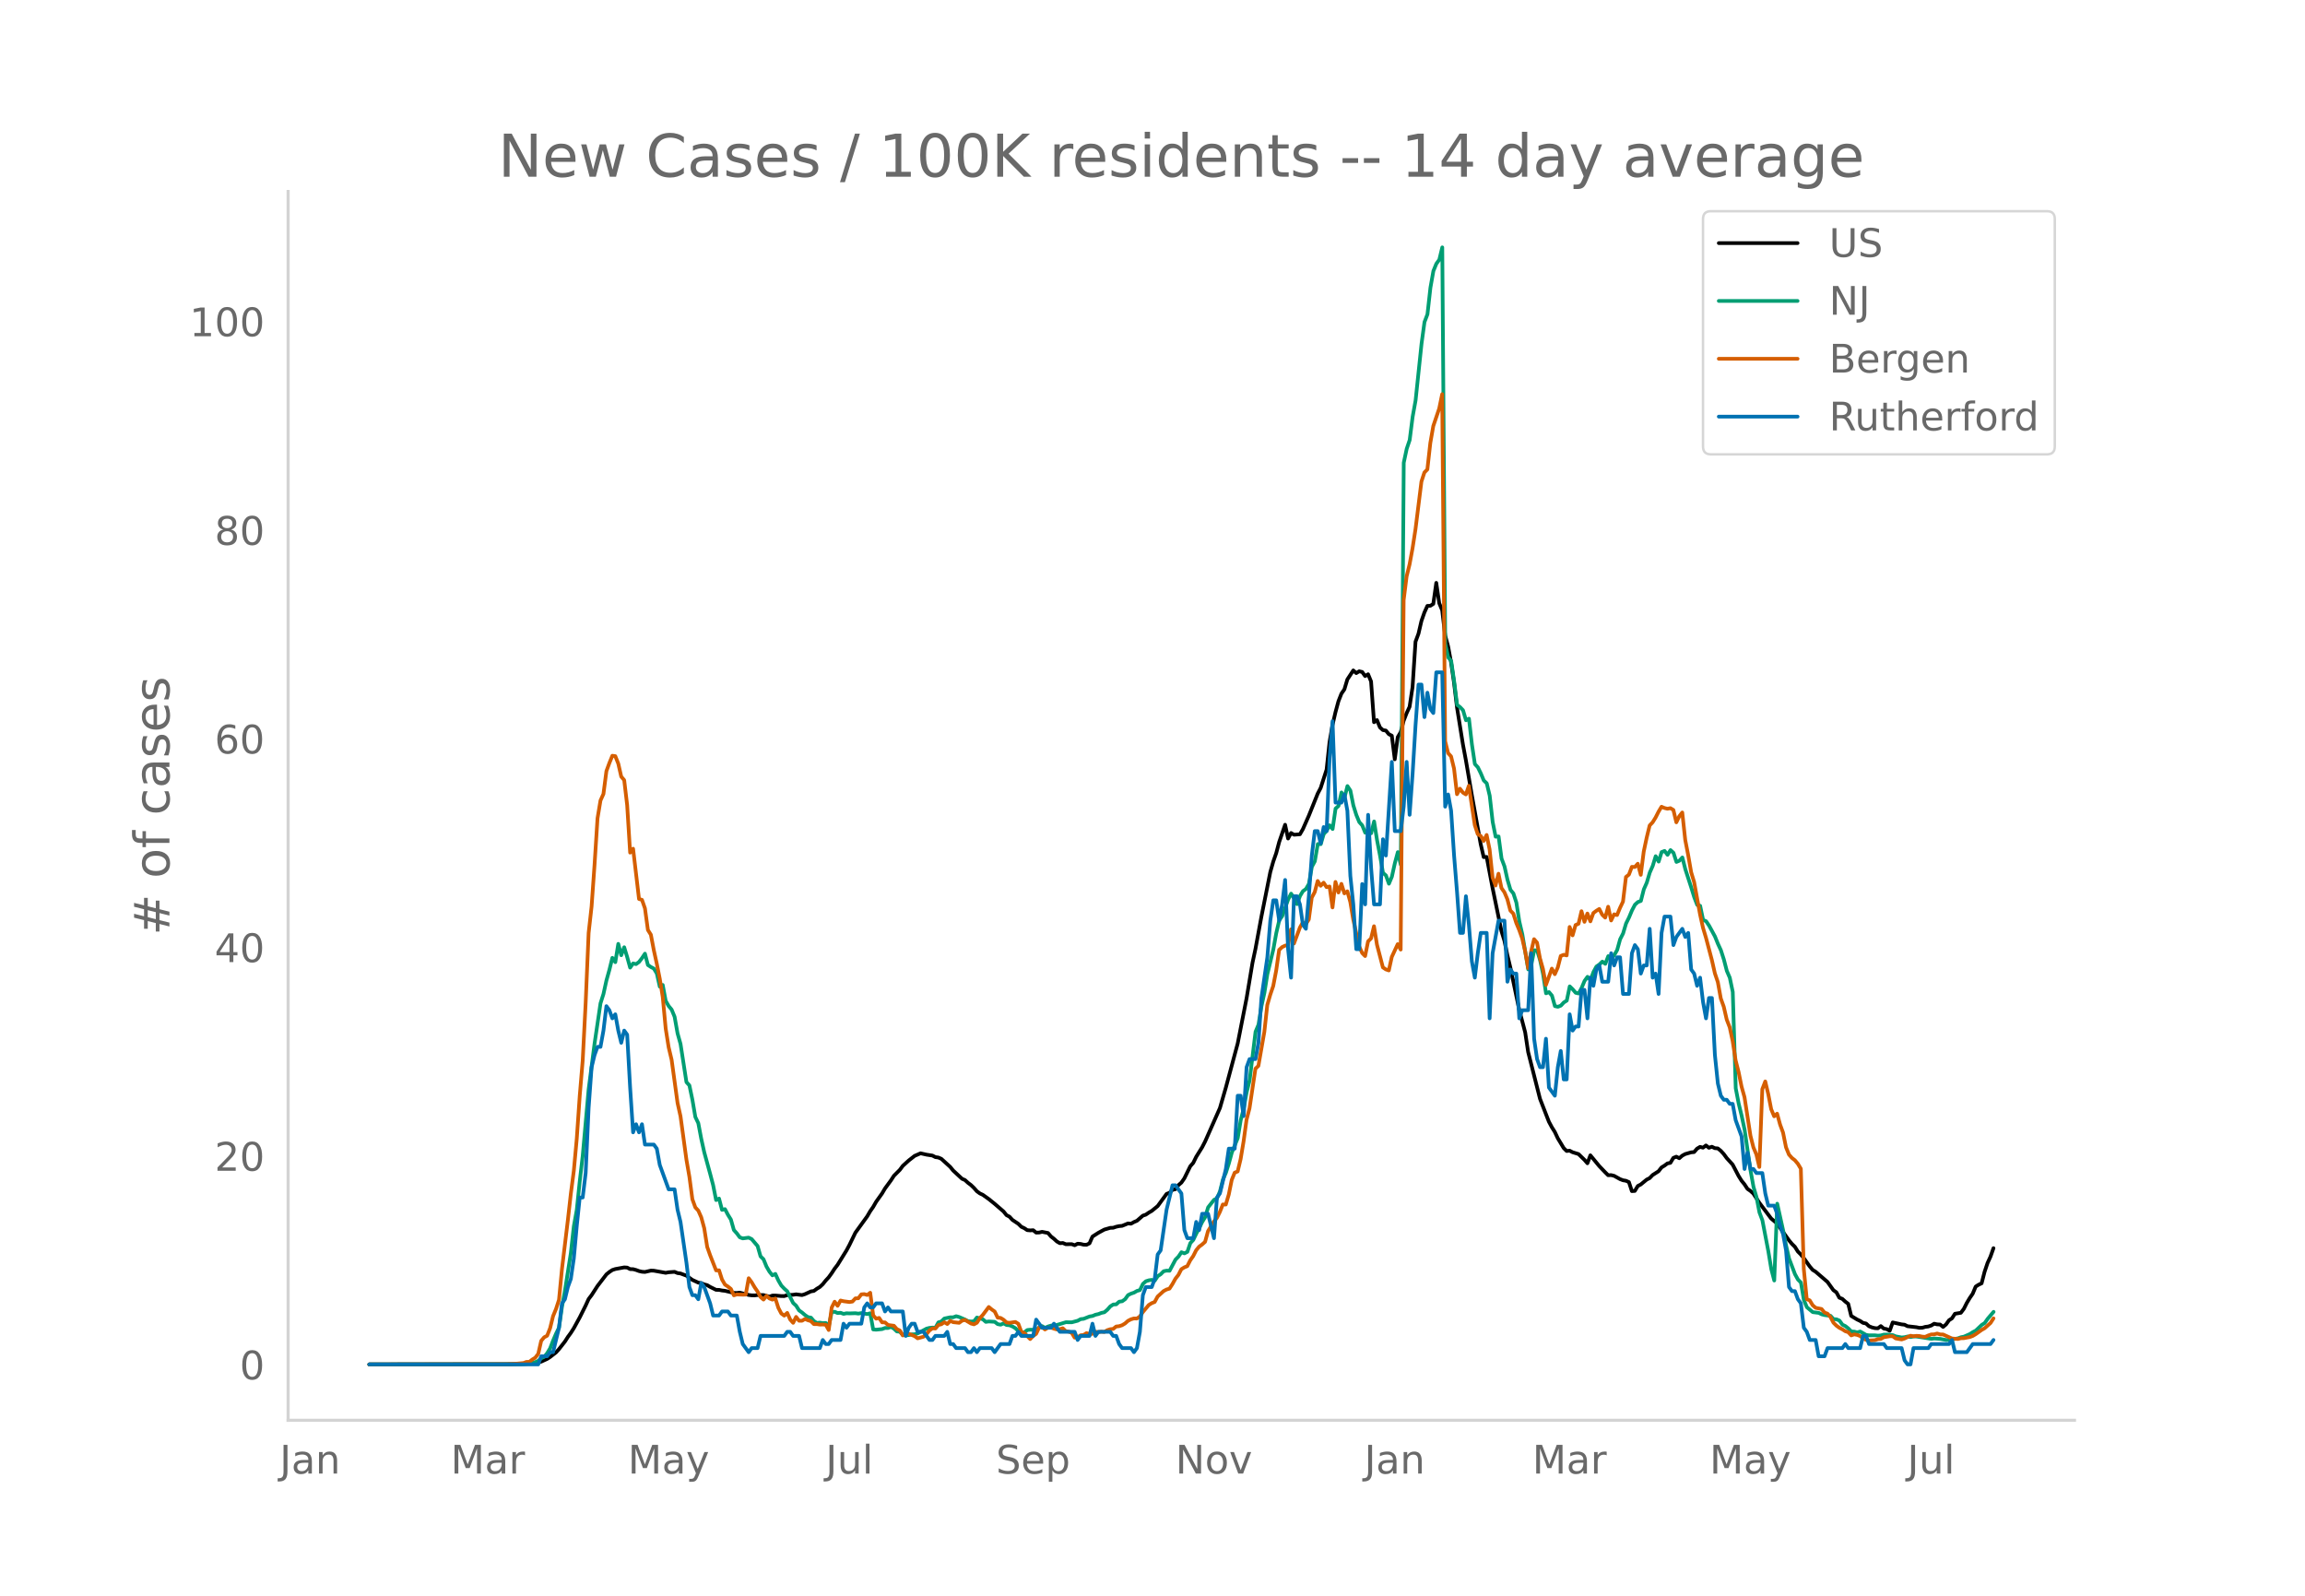 <svg height="864" viewBox="0 0 936 648" width="1248" xmlns="http://www.w3.org/2000/svg" xmlns:xlink="http://www.w3.org/1999/xlink"><defs><style>*{stroke-linecap:butt;stroke-linejoin:round}</style></defs><g id="figure_1"><path d="M0 648h936V0H0z" style="fill:#fff" id="patch_1"/><g id="axes_1"><path d="M117 576.72h725.4V77.76H117z" style="fill:none" id="patch_2"/><path clip-path="url(#pae91787b53)" d="m149.973 554.039 57.762-.064 7.22-.259 2.407-.209 1.204-.222 1.203-.366 2.407-1.1 1.203-.778 2.407-1.88 1.203-1.326 2.407-3.076 1.203-1.88 1.204-1.643 1.203-1.895 2.407-4.388 2.407-4.828 1.203-2.635 1.204-1.574 2.406-3.723 3.61-4.705 1.204-.982 1.203-.795 1.204-.396 3.61-.662 1.203.074 1.204.618 1.203.026 1.203.325 1.204.444 1.203.276 1.203.085 2.407-.55 1.204.038 4.813.862 1.204-.227 2.406-.173 1.204.5 1.203.167 2.407.887 2.407 1.718 2.406 1.105 1.204.217 1.203.499 1.204.313 1.203.713 2.407 1.193 1.203.012 1.203.252 1.204.133 3.61.847 1.203.026 1.204-.136 3.61.945 1.203.156 1.204.024 1.203-.149 2.407.01 2.407.664 1.203-.452 1.203-.023 2.407.213 1.204.008 1.203-.379 2.407-.15 1.203-.179 2.407.303 1.203-.378 2.407-1.116 1.203-.196 1.204-.877 1.203-.715 1.204-1.13 1.203-1.5 1.203-1.302 1.204-1.657 1.203-1.847 1.203-1.564 3.61-5.832 1.204-2.242 2.407-4.961 4.813-6.66 1.204-2.072 1.203-1.725 1.203-2.093 2.407-3.385 1.204-2.034 2.406-3.28 1.204-1.856 2.406-2.417 1.204-1.614 2.407-2.19 2.406-1.881 2.407-1.047 2.407.55 2.407.374 1.203.621 1.203.17 1.204.518 3.61 3.283 1.203 1.476 3.61 3.356 1.204.528 1.203 1.107 1.204.9 1.203 1.153 1.203 1.372 1.204.886 1.203.561 2.407 1.717 2.407 1.938 3.61 3.118 1.203 1.489 1.204.624 1.203 1.307 2.407 1.605 1.203 1.19 1.204.565 1.203.803 1.203.096 1.204-.075 1.203.974 1.204-.034 1.203-.283 2.407.47 1.203 1.406 1.203.944 1.204 1.105 1.203.696 1.204-.093 1.203.508 2.407-.03 1.203.446 1.204-.629 1.203.1 1.203.297 1.204.04 1.203-.586 1.203-2.746 2.407-1.536 2.407-1.305 2.407-.696 1.203-.043 1.204-.413 1.203-.258 1.203-.102 2.407-.983 1.203.12 1.204-.688 1.203-.505 2.407-2.087 1.203-.404 1.204-.826 1.203-.69 2.407-1.968 3.61-4.943 1.203-.459 1.204-1.182 1.203-.279 1.204-1.634 1.203-1.035 1.203-1.728 2.407-4.91 1.204-1.377 1.203-2.455 2.407-3.874 1.203-2.333 6.017-13.603 2.407-8.302 4.813-17.92 3.61-18.378 2.407-14.423 1.204-5.623 2.406-13.07 3.61-18.105 1.204-4.241 1.203-3.446 1.204-4.533 2.406-6.99 1.204 5.592 1.203-2.244 1.204.703 2.406-.188 1.204-2.083 2.407-5.45 3.61-8.98 1.203-2.296 2.407-7.466 1.203-11.268 1.204-6.884 1.203-5.174 1.203-4.434 1.204-3.063 1.203-1.745 1.204-4.024 2.406-3.669 1.204 1.088 1.203-.736 1.203.277 1.204 1.666 1.203-.742 1.204 2.924 1.203 16.555 1.203-.86 1.204 2.962 1.203 1.095 1.204.196 1.203 1.464 1.203.616 1.204 9.582 1.203-9.007 1.203-2.016 1.204-4.638 1.203-3.077 1.204-2.6 1.203-8.005 1.203-18.423 1.204-3.232 1.203-5.182 1.204-3.439 1.203-2.668 1.203-.035 1.204-.784 1.203-8.537 1.203 8.244 1.204 2.92 1.203 10.206 1.204 4.431 1.203 6.498 1.203 8.283 1.204 10.068 2.406 14.992 1.204 6.43 2.407 14.094 3.61 20.003 1.203 5.19 1.204-.066 2.406 12.63 3.61 17.504 1.204 3.908 1.203 5.863 1.204 5.001 3.61 17.176 2.407 9.142 1.203 7.982 4.813 18.998 2.407 6.206 1.204 3.09 1.203 2.257 1.203 1.916 1.204 2.559 2.407 3.99 1.203 1.187 1.203-.131 1.204.636 2.406.742 2.407 2.347 1.204 1.393 1.203-3.23 3.61 4.379 2.407 2.514 1.203 1.19 1.204-.043 1.203.287 2.407 1.337 1.203.467 1.204.2 1.203.54 1.203 3.67 1.204-.079 1.203-2.001 1.204-.62 2.406-1.98 1.204-.602 1.203-1.251 2.407-1.54 1.203-1.542 1.204-.735 1.203-.895 1.203-.242 1.204-2.017 1.203-.482 1.204.628 1.203-1.046 1.203-.653 2.407-.693 1.203-.11 1.204-1.39 1.203-.721 1.204.323 1.203-.9 1.203.945 1.204-.421 1.203.583 1.204.088 1.203.977 1.203 1.31 1.204 1.641 2.406 2.644 2.407 4.613 1.204 1.93 1.203 1.485 1.203 1.829 1.204.84 1.203 1.085 2.407 3.723 4.813 6.4 2.407 2.031 2.407 3.427 2.407 3.381 1.203 1.448 1.204 1.192 1.203 1.911 1.203 1.207 1.204 1.468 2.406 3.37 1.204 1.416 1.203.754 4.814 4.14 2.407 3.36 1.203.855 1.203 2.186 1.204.474 1.203 1.1 1.203.936 1.204 4.887 2.407 1.463 1.203.57 1.203.797 1.204.251 1.203 1.102 1.204.48 1.203.302 1.203.06 1.204-.886 1.203 1 1.203.225 1.204.671 1.203-3.384 3.61.79 1.204.13 1.203.612 3.61.411 1.204.249 1.203-.04 1.203-.355 1.204-.145 1.203-.398 1.204-.733 1.203.266 1.203.053 1.204.98 1.203-1.006 1.204-1.696 1.203-.775 1.203-1.863 2.407-.397 1.203-1.59 1.204-2.395 1.203-2.016 1.204-1.76 1.203-2.879 1.203-.766 1.204-.556 1.203-4.667 1.204-3.577 1.203-2.62 1.203-3.414h0" style="fill:none;stroke:#000;stroke-linecap:round;stroke-width:1.5" id="line2d_1"/><path clip-path="url(#pae91787b53)" d="m149.973 554.04 61.372-.099 3.61-.235 2.407-.579 1.204-.538 1.203-1.046 1.203-.542 1.204-1.498 1.203-1.963 1.204-3.15 1.203-2.818 1.203-2.449 1.204-8.407 1.203-6.568 2.407-15.373 1.203-10.806 1.204-6.704 1.203-11.582 1.203-10.311 2.407-27.024 2.407-18.592 2.407-16.314 1.203-3.801 1.203-5.492 1.204-4.306 1.203-4.895 1.204 1.758 1.203-7.426 1.203 4.609 1.204-3.243 1.203 3.934 1.204 4.347 1.203-1.703 1.203.272 1.204-.868 1.203-1.557 1.203-1.82 1.204 4.613 1.203.804 1.204.627 1.203 1.99 1.203 5.354 1.204-.688 1.203 6.47 1.204 2.084 1.203 1.451 1.203 2.91 1.204 6.744 1.203 4.282 2.407 15.534 1.203 1.321 1.204 5.778 1.203 7.044 1.203 2.51 1.204 6.371 1.203 5.42 2.407 8.792 1.203 4.575 1.204 6.07 1.203-.613 1.203 4.599 1.204-.304 1.203 2.29 1.204 1.948 1.203 4.245 1.203 1.352 1.204 1.618 1.203.43 2.407-.307 1.203.586 2.407 2.82 1.203 4.197 1.204 1.182 1.203 2.94 1.204 2.081 1.203 1.502 1.203-.586 1.204 2.654 1.203 2.061 1.204 1.27 1.203 1.07 2.407 4.763 1.203 1.1 1.203 1.91 1.204.856 1.203 1.035 1.204.838 1.203.198 1.203 1.42 1.204.747 1.203-.126 1.204.204 1.203-.068 1.203 1.335 1.204-5.75 1.203-.136 1.203.518 1.204-.113 1.203.45 1.204-.245 1.203.054 2.407-.078 1.203.16 1.204-.208 2.406.395 1.204-.32 1.203 6.564 1.203.102 2.407-.245 1.204-.456 1.203.006 1.203-.439 1.204.705 1.203 1.145 1.203.095 1.204 1.363 1.203.099 1.204-.09 1.203-.282 1.203-.037 1.204-.34 3.61-1.953 1.203-.306 1.204-.123 1.203.065 1.203-2.18 1.204-.362 1.203-1.199 2.407-.5h1.203l1.204-.45 1.203.334 2.407 1.042 1.203.65 1.204.134 1.203-.079 1.203-1.54 2.407.72 1.204 1.049 1.203-.164 2.407.14 1.203.933 1.204.239 1.203-.549 1.203.668 1.204.112 1.203.484 1.203.725 1.204 1.19 1.203.722 1.204-.242 1.203-.947 1.203-.126 2.407.04 1.204-.947 1.203-.541 1.203.695 1.204-.555 1.203-.365 1.203.085 2.407-.715 2.407-.736 2.407.03 2.407-.64 1.203-.65 1.203-.13 2.407-.947 1.203-.204 1.204-.508 1.203-.269 1.204-.477 1.203-.252 1.203-1.025 1.204-1.366 1.203-.767 1.204-.068 1.203-1.083 1.203-.153 1.204-.862 1.203-1.656 1.203-.59 1.204-.404 1.203-.692 1.204-.344 1.203-2.5 1.203-1.08 1.204-.389 1.203-.18 1.204.306 1.203-1.812 1.203-.787 1.204-1.216 1.203-.238 1.203.044 2.407-4.53 1.204-1.223 1.203-1.775 1.203.463 1.204-.613 1.203-3.56 1.204-1.288 1.203-2.544 1.203-2.245 1.204-2.49 1.203-1.973 1.203-3.972 2.407-3.055 1.204-.6 1.203-2.847 1.203-4.814 1.204-2.725 1.203-3.802 1.204-4.404 2.406-5.88 1.204-7.256 1.203-4.752 1.203-6.615 1.204-4.84 2.407-19.707 1.203-2.899 1.203-7.501 1.204-5.488 1.203-7.562 2.407-9.988 1.203-6.66 1.204-5.188 1.203-1.696 2.407-6.728 1.203-2.378 1.204 1.877 1.203 2.381 1.203-3.307 1.204-1.976 1.203-.848 1.204-2.082 1.203-6.939 1.203-2.231 1.204-7.024 1.203.061 1.203-4.091 1.204-1.376 1.203-2.204 1.204 1.516 1.203-8.305 1.203-1.073 1.204-5.478 1.203 2.18 1.204-4.762 1.203 1.833 1.203 6.019 1.204 3.86 1.203 2.912 1.203 1.335 1.204 2.974 1.203-1.179 1.204 1.418 1.203-4.804 1.203 7.634 1.204 6.248 1.203 6.997 1.204 1.052 1.203 3.349 1.203-2.865 1.204-5.467 1.203-4.497 1.203 5.127 1.204-163.242 1.203-5.658 1.204-3.553 1.203-9.453 1.203-6.68 2.407-22.953 1.204-8.833 1.203-3.165 1.203-10.764 1.204-6.8 1.203-2.943 1.203-1.662 1.204-4.994 1.203 160.919 1.204 5.576 1.203 1.407 1.203 8.281 1.204 9.61 1.203.896 1.203 1.274 1.204 4.067 1.203-.647 1.204 10.45 1.203 7.993 1.203 1.29 1.204 2.47 1.203 2.889 1.204 1.151 1.203 5.032 1.203 10.655 1.204 5.992 1.203-.095 1.203 8.986 1.204 3.202 1.203 5.39 1.204 4.084 1.203 1.498 1.203 3.714 1.204 7.678 1.203 5.167 2.407 14.274 1.203-1.646 1.204-6.125 1.203.045 1.203 4.026 1.204 5.56 1.203 7.838 1.204-.487 1.203 1.427 1.203 4.265 1.204.276 1.203-.467 1.204-1.288 1.203-.756 1.203-5.78 1.204 1.171 1.203 1.424 1.203.283 1.204-2.221 1.203-2.875 1.204-1.666 1.203 1.352 1.203-3.297 1.204-2.238 1.203-.814 1.204-1.182 1.203.913 1.203-3.134 1.204 1.09 1.203-1.458 1.203-2.116 1.204-4.357 1.203-2.364 1.204-4.043 1.203-2.446 1.203-2.875 1.204-2.306 1.203-1.094 1.204-.443 1.203-4.71 1.203-2.723 1.204-4.07 1.203-2.722 1.203-3.938 1.204 2.194 1.203-3.87 1.204-.467 1.203 1.581 1.203-1.918 1.204 1.09 1.203 3.717 1.204-.494 1.203-1.322 1.203 4.79 2.407 7.443 1.203 3.9 1.204 3.13 1.203.358 1.204 5.757 1.203.504 1.203 1.782 2.407 4.428 1.204 2.974 1.203 2.61 1.203 3.754 1.204 4.629 1.203 2.78 1.203 5.767 1.204 39.11 1.203 6.234 1.204 4.946 1.203 5.702 2.407 16.545 1.203 6.647 1.204 4.087 1.203 6.251 1.203 3.223 2.407 12.55 1.203 7.265 1.204 4.616 1.203-31.193 2.407 10.86 1.203 6.186 1.204 5.225 2.407 6.377 1.203 2.163 1.203 1.223 1.204 7.103 1.203 2.902 2.407 2 2.407.3 1.203.586 1.203.31 2.407.31 1.204 1.331 1.203.079 1.203.514 1.204 1.66 1.203.582 1.203.953 1.204 1.223 1.203.068 1.204.314 1.203-.361 2.407 1.38 1.203.177 2.407-.007 1.203.133 1.204-.116 1.203-.31 1.203-.034 2.407.238 1.204.511 2.406.45 1.204-.123 1.203-.286 1.204.238 1.203-.255 1.203.04 6.017.938 1.204-.15 2.406.17 2.407.45 1.204-.051 3.61-.62 1.203-.453 1.203-.232 2.407-1.056 1.204-.777 1.203-.627 2.407-2.299 1.203-.77 1.204-1.717 2.406-2.83h0" style="fill:none;stroke:#009e73;stroke-linecap:round;stroke-width:1.5" id="line2d_2"/><path clip-path="url(#pae91787b53)" d="m149.973 554.04 55.355-.097 3.61-.13 3.61-.325 1.204-.454 1.203-.033 1.204-.94 1.203-.747 1.204-1.558 1.203-5.29 1.203-1.429 1.204-.649 1.203-3.051 1.204-4.9 1.203-2.922 1.203-3.7 1.204-12.496 2.406-19.929 1.204-10.71 1.203-9.218 1.204-13.113 1.203-17.397 1.203-14.313 1.204-23.434 1.203-28.367 1.204-10.776 1.203-16.975 1.203-18.792 1.204-7.238 1.203-2.662 1.203-9.282 1.204-3.278 1.203-2.954 1.204.162 1.203 3.019 1.203 5.29 1.204 1.428 1.203 10.16 1.204 19.279 1.203-1.59 2.407 20.415 1.203.357 1.203 3.44 1.204 8.796 1.203 1.915 1.204 6.329 1.203 5.485 1.203 6.07 1.204 7.367 1.203 12.886 1.204 7.595 1.203 5.063 2.407 17.527 1.203 5.42 2.407 17.656 1.203 6.946 1.204 9.088 1.203 3.31 1.203 1.299 1.204 2.726 1.203 4.415 1.204 7.594 1.203 3.408 2.407 6.135 1.203-.033 1.203 3.733 1.204 2.077 1.203.779 1.204.974 1.203 2.596 1.203-.357 2.407.098 1.204-.033 1.203-6.653 1.203 1.622 1.204 2.045 1.203 1.753 1.203 2.207 1.204 1.038 1.203-1.525 1.204 1.071 1.203.487 1.203-.454 1.204 3.765 1.203 2.304 1.204.876 1.203-1.103 1.203 2.694 1.204 1.33 1.203-2.401 1.203 1.558h1.204l1.203-.714 1.204.519 1.203.357 1.203 1.2h1.204l1.203.195 1.204-.032 1.203.097 1.203 2.143 1.204-9.12 1.203-2.37 1.203 1.655 1.204-2.142 1.203.292 2.407.325 1.203-.195 1.204-1.298 1.203-.033 1.204-1.59 1.203-.098 1.203.357 1.204-.908 1.203 9.185 1.203 1.33 1.204-.291 1.203 1.785 1.204.032 1.203 1.039 2.407.324 1.203 1.364 1.203.551 1.204 2.013 1.203-.78 1.204.098 2.406.974 1.204.876 2.407-.65 1.203-1.103 1.203-1.46 1.204-.844 1.203.065 1.203-1.428 1.204-.292 1.203-.844 1.204.746 1.203-1.266 1.203.52 2.407.26 1.204-.877 1.203-.292 2.407 1.46 1.203.325 1.203-.649 1.204-1.883 1.203-1.298 2.407-3.213 1.203 1.006 1.204.844 1.203 2.467 1.204.13 1.203.746L408.7 537l1.204.162 2.406-.357 1.204.747 1.203 3.18 1.204.52 2.406 2.5 1.204-1.267 1.203-.844 1.204-2.564 1.203-.227 1.203 1.006 1.204-.746 1.203-.065 1.203.487 1.204.324 1.203-.13 1.204-.357 1.203 1.169 1.203.195 1.204.454 1.203 1.98 1.204-.162 1.203-.78 1.203-.13 1.204-.746 1.203.325 1.203-.033 1.204-.843 1.203.13 1.204-.195 1.203.13 1.203-.715 1.204-.389 1.203-.13 1.204-.974 1.203-.13 1.203-.389 1.204-.714 1.203-1.071 1.203-.617 1.204-.357 1.203.033 1.204-.812 1.203-1.785 2.407-2.888 1.203-.747 1.204-.487 1.203-2.207 2.407-2.207 1.203-.65 1.203-.356 1.204-1.85 1.203-2.175 1.204-1.525 1.203-2.337 1.203-.747 1.204-.486 1.203-2.37 1.204-1.72 1.203-2.37 1.203-1.46 1.204-.876 1.203-1.071 1.203-4.35 2.407-3.96 1.204-1.427 1.203-2.435 1.203-3.018 1.204.032 1.203-4.057 1.204-5.94 1.203-2.953 1.203-.487 1.204-4.998 1.203-7.206 1.203-8.795 1.204-4.642 2.407-16.098 1.203-1.136 2.407-13.795 1.203-10.938 1.204-4.154 1.203-3.538 1.203-6.296 1.204-8.374 1.203-1.136 1.203-.584 1.204-.26 1.203-6.362 1.204 5.745 2.406-6.491 1.204-2.11 1.203.747 1.204-1.883 1.203-8.893 1.203-2.24 1.204-4.511 1.203 1.947 1.203-1.266 1.204 1.818 1.203-.26 1.204 8.504 1.203-10.354 1.203 4.285 1.204-3.506 1.203 3.863 1.204-.844 1.203 4.317 1.203 7.173 2.407 10.873 1.203 2.694 1.204 1.233 1.203-5.972 1.204-1.169 1.203-4.966 1.203 7.498 2.407 9.218 1.204.811 1.203.422 1.203-5.485 2.407-5.193 1.203 2.207 1.204-141.902 1.203-9.607 1.204-4.9 1.203-6.525 1.203-7.79 2.407-19.311 1.204-3.7 1.203-1.233 1.203-10.744 1.204-6.88 2.406-7.109 1.204-5.842 1.203 140.928 1.204 4.836 1.203 1.33 1.203 4.934 1.204 10.419 1.203-2.24 1.203 1.59 1.204.747 1.203-3.505 2.407 15.936 1.203 3.7 1.204.714 1.203 2.045 1.204-2.434 1.203 5.874 1.203 11.393 1.204 3.278 1.203-4.804 1.203 5.81 1.204 1.72 1.203 2.857 1.204 4.576 1.203 1.233 1.203 3.798 1.204 2.888 1.203 3.408 1.204 5.258 1.203 6.784 1.203-6.719 1.204-5.03 1.203 1.395 1.203 6.427 1.204 4.251 1.203 6.524 2.407-6.653 1.203 2.272 1.204-2.727 1.203-4.674 1.204-.486 1.203.26 1.203-11.555 1.204 3.408 1.203-4.187 1.203-.52 1.204-5.095 1.203 4.316 1.204-3.375 1.203 3.18 1.203-3.375 1.204-.909 1.203-.746 1.204 2.337 1.203 1.168 1.203-4.414 1.204 5.583 1.203-2.5 1.203.293 1.204-2.922 1.203-2.531 1.204-9.997 1.203-.974 1.203-3.148 1.204.065 1.203-1.33 1.204 4.51 1.203-9.444 1.203-5.68 1.204-4.934 1.203-1.265 1.203-1.948 1.204-2.37 1.203-2.012 1.204.52 1.203.292 1.203-.227 1.204.714 1.203 5.03 1.204-2.466 1.203-1.526 1.203 11.133 1.204 6.2 1.203 6.913 1.203 3.992 2.407 13.145 1.204 5.453 1.203 4.024 2.407 9.12 1.203 5.324 1.204 3.57 1.203 6.653 1.203 3.344 1.204 5.225 1.203 3.116 1.203 5.583 1.204 7.854 1.203 4.706 1.204 5.94 1.203 4.317 2.407 15.611 1.203 4.772 1.204 2.856 1.203 5.096 1.203-31.581 1.204-3.148 1.203 5.063 1.203 6.2 1.204 2.888 1.203-1.071 1.204 4.414 1.203 3.278 1.203 5.972 1.204 2.954 1.203 1.363 1.204.941 1.203 1.428 1.203 2.013 1.204 40.7 1.203 12.27 1.203.486 1.204 1.98 1.203 1.039 2.407.486 1.203 1.461 1.204.422 1.203 1.363 1.204 2.305 1.203 1.2 1.203.877 1.204.616 1.203.78 1.203.389 1.204 1.298 1.203-.422 1.204.227 1.203.455 1.203.941 1.204.617 1.203.26 2.407-.13 1.203-.422 1.204-.098 1.203-.681 2.407-.39h1.203l1.204.877 2.406.421 1.204-.389 2.407-1.136 1.203.227 1.203-.162 1.204.065 1.203.26 1.203.064 1.204-.551 1.203-.422 1.204-.033 1.203-.324 1.203.357 1.204.032 3.61 1.623 2.407.195 1.203-.292 1.203-.033 2.407-.454 1.204-.455 1.203-.714 2.407-1.72 1.203-.682 2.407-2.142 1.203-1.882h0" style="fill:none;stroke:#d55e00;stroke-linecap:round;stroke-width:1.5" id="line2d_3"/><path clip-path="url(#pae91787b53)" d="M149.973 554.04h68.593l1.203-3.306h2.407l1.203-1.653h1.204l2.406-9.919 1.204-9.918 1.203-1.653 1.203-4.96 1.204-3.306 1.203-8.265 1.204-13.225 1.203-11.571h1.203l1.204-9.919 1.203-26.45 1.204-16.53 1.203-4.96 1.203-3.305h1.204l1.203-6.613 1.203-9.918 1.204 1.653 1.203 3.306 1.204-1.653 1.203 6.612 1.203 4.96 1.204-4.96 1.203 1.653 1.204 21.49 1.203 18.184 1.203-3.306 1.204 3.306 1.203-3.306 1.203 8.266h3.61l1.204 1.653 1.203 6.612 3.61 9.918h2.407l1.204 8.266 1.203 4.96 2.407 16.53 1.203 9.918 1.204 3.307h1.203l1.203 1.653 1.204-6.613 1.203 1.653 2.407 6.613 1.203 4.959h2.407l1.203-1.653h2.407l1.204 1.653h2.406l1.204 6.612 1.203 4.96 2.407 3.306 1.203-1.653h2.407l1.203-4.96h9.628l1.203-1.653h1.203l1.204 1.653h2.406l1.204 4.96h7.22l1.204-3.306 1.203 1.653h1.203l1.204-1.653h3.61l1.203-6.613 1.204 1.653 1.203-1.653h4.814l1.203-6.612 1.203-1.653 1.204 1.653h1.203l1.203-1.653h2.407l1.204 3.306 1.203-1.653 1.203 1.653h4.814l1.203 9.918 1.204-3.306 1.203-1.653h1.203l1.204 3.306h2.407l2.406 3.307h1.204l1.203-1.654h3.61l1.204-1.653 1.203 4.96h1.203l1.204 1.653h3.61l1.203 1.653h1.204l1.203-1.653 1.203 1.653 1.204-1.653h4.813l1.204 1.653 2.407-3.306h3.61l1.203-3.307h1.203l1.204-1.653 1.203 1.653h4.814l1.203-6.612 2.407 3.306h3.61l1.203-1.653 2.407 3.306h6.017l1.204 3.307 1.203-1.654h3.61l1.203-4.959 1.204 4.96 1.203-1.654h4.814l1.203 1.653h1.204l1.203 3.307 1.203 1.653h3.61l1.204 1.653 1.203-1.653 1.204-6.613 1.203-14.877 1.203-3.307h2.407l1.204-3.306 1.203-9.918 1.203-1.653 2.407-16.531 2.407-9.919h1.203l2.407 3.307 1.203 14.877 1.204 3.306h2.407l1.203-6.612 1.203 3.306 1.204-6.612h2.406l2.407 9.918 1.204-16.53 1.203-1.653 2.407-9.919 1.203-8.265h2.407l1.203-21.49h1.204l1.203 8.265 1.203-19.837 1.204-3.306h2.407l1.203-6.612 1.203-18.184 2.407-16.531 1.204-14.878 1.203-8.265h1.203l1.204 8.265 1.203-6.612 1.203-9.919 1.204 28.103 1.203 11.571 1.204-33.061h1.203l1.203 3.306 1.204 8.265 1.203 1.653 1.204-13.224 1.203-16.531 1.203-9.919h1.204l1.203 4.96 1.203-6.613 1.204 1.653 1.203-29.755 1.204-14.878 1.203 33.062h2.407l1.203-3.306 1.204 6.612 1.203 26.45 1.203 11.57 1.204 18.185h1.203l1.203-26.45 1.204 8.266 1.203-36.368 1.204 21.49 1.203 14.878h2.407l1.203-26.45 1.204 6.613 2.406-38.021 1.204 28.102h2.406l1.204-9.918 1.203-18.184 1.204 21.49 1.203-16.53 1.203-19.838 1.204-16.53h1.203l1.204 13.224 1.203-9.918 1.203 6.612 1.204 1.653 1.203-16.53h2.407l1.203 54.55 1.204-4.958 1.203 6.612 1.203 18.184 1.204 14.878 1.203 16.53h1.203l1.204-14.877 1.203 11.571 1.204 14.878 1.203 6.612 1.203-9.918 1.204-8.266h2.407l1.203 34.715 1.203-26.45 2.407-13.224h2.407l1.203 24.796 1.204-4.959 1.203 1.653h1.203l1.204 18.184 1.203-3.306h2.407l1.203-23.143 1.204 34.714 1.203 8.266 1.203 3.306h1.204l1.203-11.572 1.204 19.837 2.406 3.307 1.204-11.572 1.203-6.612 1.204 11.571h1.203l1.203-26.449 1.204 6.612 1.203-1.653h1.203l1.204-14.877h1.203l1.204 11.571 1.203-16.53 1.203 3.305 1.204-6.612 1.203-1.653 1.204 6.612h2.406l1.204-11.571 1.203 4.959 1.203-3.306h1.204l1.203 14.878h2.407l1.203-16.531 1.204-3.306 1.203 1.653 1.204 9.918 1.203-3.306h1.203l1.204-14.878 1.203 19.837 1.203-1.653 1.204 8.266 1.203-24.797 1.204-6.612h2.406l1.204 11.572 1.203-3.307 2.407-3.306h0l1.203 3.306 1.204-1.653 1.203 14.878 1.203 1.653 1.204 4.96 1.203-3.307 1.204 9.919 1.203 6.612 1.203-8.265h1.204l1.203 23.143 1.204 11.571 1.203 4.96 1.203 1.653h1.204l1.203 1.653h1.203l1.204 6.612 2.407 6.612 1.203 13.225 1.203-6.612 1.204 6.612h1.203l1.204 1.653h2.406l1.204 8.266 1.203 4.959h2.407l1.203 3.306 1.204 4.96 1.203 3.305 1.203 6.613 1.204 14.877 1.203 1.654h1.204l1.203 3.306 1.203 1.653 1.204 9.918 1.203 1.653 1.203 3.307h2.407l1.204 6.612h2.406l1.204-3.306h6.017l1.203-1.653 1.203 1.653h4.814l1.203-4.96h1.204l1.203 3.307h6.017l1.203 1.653h6.017l1.204 4.959 1.203 1.653h1.204l1.203-6.612h6.017l1.203-1.653h7.22l1.204-1.653 1.203 4.959h4.814l2.407-3.306h7.22l1.203-1.653h0" style="fill:none;stroke:#0072b2;stroke-linecap:round;stroke-width:1.5" id="line2d_4"/><path d="M117 576.72V77.76" style="fill:none;stroke:#d3d3d3;stroke-linecap:square;stroke-linejoin:miter;stroke-width:1.25" id="patch_3"/><path d="M117 576.72h725.4" style="fill:none;stroke:#d3d3d3;stroke-linecap:square;stroke-linejoin:miter;stroke-width:1.25" id="patch_4"/><g id="matplotlib.axis_1"><g id="xtick_1"><g style="fill:#696969" transform="matrix(.16 0 0 -.16 113.573 598.378)" id="text_1"><defs><path d="M9.813 72.906h9.859V5.078q0-13.187-5-19.14-5-5.954-16.094-5.954h-3.75v8.297h3.078q6.531 0 9.219 3.672Q9.813-4.39 9.813 5.078z" id="DejaVuSans-74"/><path d="M34.281 27.484q-10.89 0-15.093-2.484-4.204-2.484-4.204-8.5 0-4.781 3.157-7.594 3.156-2.797 8.562-2.797 7.485 0 12 5.297 4.516 5.297 4.516 14.078v2zm17.922 3.72V0H43.22v8.297Q40.14 3.328 35.547.953q-4.594-2.375-11.234-2.375-8.391 0-13.36 4.719Q6 8.016 6 15.922q0 9.219 6.172 13.906 6.187 4.688 18.437 4.688h12.61v.89q0 6.203-4.078 9.594-4.078 3.39-11.453 3.39-4.688 0-9.141-1.124-4.438-1.125-8.531-3.375v8.312q4.921 1.906 9.562 2.844 4.64.953 9.031.953 11.875 0 17.735-6.156 5.86-6.14 5.86-18.64z" id="DejaVuSans-97"/><path d="M54.89 33.016V0h-8.984v32.719q0 7.765-3.031 11.61-3.031 3.858-9.078 3.858-7.281 0-11.484-4.64-4.204-4.625-4.204-12.64V0H9.08v54.688h9.03v-8.5q3.235 4.937 7.594 7.374Q30.078 56 35.797 56q9.422 0 14.25-5.828 4.844-5.828 4.844-17.156z" id="DejaVuSans-110"/></defs><use xlink:href="#DejaVuSans-74"/><use x="29.492" xlink:href="#DejaVuSans-97"/><use x="90.771" xlink:href="#DejaVuSans-110"/></g></g><g id="xtick_2"><g style="fill:#696969" transform="matrix(.16 0 0 -.16 183.014 598.378)" id="text_2"><defs><path d="M9.813 72.906h14.703l18.593-49.61 18.703 49.61h14.704V0H66.89v64.016l-18.797-50h-9.907l-18.796 50V0H9.813z" id="DejaVuSans-77"/><path d="M41.11 46.297q-1.516.875-3.297 1.281Q36.03 48 33.89 48q-7.625 0-11.703-4.953-4.079-4.953-4.079-14.234V0H9.08v54.688h9.03v-8.5q2.844 4.984 7.375 7.39Q30.031 56 36.531 56q.922 0 2.047-.125 1.125-.11 2.484-.36z" id="DejaVuSans-114"/></defs><use xlink:href="#DejaVuSans-77"/><use x="86.279" xlink:href="#DejaVuSans-97"/><use x="147.559" xlink:href="#DejaVuSans-114"/></g></g><g id="xtick_3"><g style="fill:#696969" transform="matrix(.16 0 0 -.16 254.975 598.378)" id="text_3"><defs><path d="M32.172-5.078q-3.797-9.766-7.422-12.735-3.61-2.984-9.656-2.984H7.906v7.516h5.282q3.703 0 5.75 1.765Q21-9.766 23.483-3.219l1.61 4.094-22.11 53.813H12.5l17.094-42.766 17.093 42.766h9.516z" id="DejaVuSans-121"/></defs><use xlink:href="#DejaVuSans-77"/><use x="86.279" xlink:href="#DejaVuSans-97"/><use x="147.559" xlink:href="#DejaVuSans-121"/></g></g><g id="xtick_4"><g style="fill:#696969" transform="matrix(.16 0 0 -.16 335.268 598.378)" id="text_4"><defs><path d="M8.5 21.578v33.11h8.984V21.922q0-7.766 3.016-11.656 3.031-3.875 9.094-3.875 7.265 0 11.484 4.64 4.234 4.64 4.234 12.656v31h8.985V0h-8.984v8.406Q42.047 3.422 37.718 1q-4.313-2.422-10.032-2.422-9.421 0-14.312 5.86Q8.5 10.296 8.5 21.578zM31.11 56z" id="DejaVuSans-117"/><path d="M9.422 75.984h8.984V0H9.422z" id="DejaVuSans-108"/></defs><use xlink:href="#DejaVuSans-74"/><use x="29.492" xlink:href="#DejaVuSans-117"/><use x="92.871" xlink:href="#DejaVuSans-108"/></g></g><g id="xtick_5"><g style="fill:#696969" transform="matrix(.16 0 0 -.16 404.45 598.378)" id="text_5"><defs><path d="M53.516 70.516V60.89q-5.61 2.687-10.594 4-4.984 1.328-9.625 1.328-8.047 0-12.422-3.125t-4.375-8.89q0-4.845 2.906-7.313 2.907-2.453 11.016-3.97l5.953-1.218q11.031-2.11 16.281-7.406 5.25-5.297 5.25-14.172 0-10.61-7.11-16.078-7.093-5.469-20.812-5.469-5.172 0-11.015 1.172Q13.14.922 6.89 3.219v10.156q6-3.36 11.765-5.078 5.766-1.703 11.328-1.703 8.438 0 13.032 3.312 4.593 3.328 4.593 9.485 0 5.359-3.297 8.39-3.296 3.032-10.812 4.547L27.484 33.5q-11.03 2.188-15.968 6.875-4.922 4.688-4.922 13.047 0 9.672 6.812 15.234 6.813 5.563 18.766 5.563 5.14 0 10.453-.938 5.328-.922 10.89-2.765z" id="DejaVuSans-83"/><path d="M56.203 29.594v-4.39H14.891q.593-9.282 5.593-14.142 5-4.859 13.938-4.859 5.172 0 10.031 1.266 4.86 1.265 9.656 3.812v-8.5Q49.266.734 44.187-.344 39.11-1.422 33.892-1.422q-13.094 0-20.735 7.61-7.64 7.625-7.64 20.625 0 13.421 7.25 21.296Q20.016 56 32.328 56q11.031 0 17.453-7.11 6.422-7.093 6.422-19.296zm-8.984 2.64q-.094 7.36-4.125 11.75-4.032 4.407-10.672 4.407-7.516 0-12.031-4.25-4.516-4.25-5.203-11.97z" id="DejaVuSans-101"/><path d="M18.11 8.203v-29H9.077v75.484h9.031v-8.296q2.844 4.875 7.157 7.234Q29.594 56 35.594 56q9.968 0 16.187-7.906 6.235-7.907 6.235-20.797T51.78 6.484q-6.218-7.906-16.187-7.906-6 0-10.328 2.375-4.313 2.375-7.157 7.25zm30.578 19.094q0 9.906-4.079 15.547-4.078 5.64-11.203 5.64-7.14 0-11.218-5.64-4.079-5.64-4.079-15.547 0-9.906 4.078-15.547 4.079-5.64 11.22-5.64 7.124 0 11.202 5.64t4.078 15.547z" id="DejaVuSans-112"/></defs><use xlink:href="#DejaVuSans-83"/><use x="63.477" xlink:href="#DejaVuSans-101"/><use x="125" xlink:href="#DejaVuSans-112"/></g></g><g id="xtick_6"><g style="fill:#696969" transform="matrix(.16 0 0 -.16 477.322 598.378)" id="text_6"><defs><path d="M9.813 72.906h13.28l32.329-60.984v60.984h9.562V0h-13.28L19.39 60.984V0H9.813z" id="DejaVuSans-78"/><path d="M30.61 48.39q-7.22 0-11.422-5.64-4.204-5.64-4.204-15.453 0-9.813 4.172-15.453 4.188-5.64 11.453-5.64 7.188 0 11.375 5.655 4.203 5.672 4.203 15.438 0 9.719-4.203 15.406-4.187 5.688-11.375 5.688zm0 7.61q11.718 0 18.406-7.625 6.703-7.61 6.703-21.078 0-13.422-6.703-21.078-6.688-7.64-18.407-7.64-11.765 0-18.437 7.64-6.656 7.656-6.656 21.078 0 13.469 6.656 21.078Q18.844 56 30.609 56z" id="DejaVuSans-111"/><path d="M2.984 54.688H12.5L29.594 8.797l17.093 45.89h9.516L35.687 0H23.485z" id="DejaVuSans-118"/></defs><use xlink:href="#DejaVuSans-78"/><use x="74.805" xlink:href="#DejaVuSans-111"/><use x="135.986" xlink:href="#DejaVuSans-118"/></g></g><g id="xtick_7"><g style="fill:#696969" transform="matrix(.16 0 0 -.16 554.011 598.378)" id="text_7"><use xlink:href="#DejaVuSans-74"/><use x="29.492" xlink:href="#DejaVuSans-97"/><use x="90.771" xlink:href="#DejaVuSans-110"/></g></g><g id="xtick_8"><g style="fill:#696969" transform="matrix(.16 0 0 -.16 622.25 598.378)" id="text_8"><use xlink:href="#DejaVuSans-77"/><use x="86.279" xlink:href="#DejaVuSans-97"/><use x="147.559" xlink:href="#DejaVuSans-114"/></g></g><g id="xtick_9"><g style="fill:#696969" transform="matrix(.16 0 0 -.16 694.21 598.378)" id="text_9"><use xlink:href="#DejaVuSans-77"/><use x="86.279" xlink:href="#DejaVuSans-97"/><use x="147.559" xlink:href="#DejaVuSans-121"/></g></g><g id="xtick_10"><g style="fill:#696969" transform="matrix(.16 0 0 -.16 774.504 598.378)" id="text_10"><use xlink:href="#DejaVuSans-74"/><use x="29.492" xlink:href="#DejaVuSans-117"/><use x="92.871" xlink:href="#DejaVuSans-108"/></g></g></g><g id="matplotlib.axis_2"><g id="ytick_1"><g style="fill:#696969" transform="matrix(.16 0 0 -.16 97.32 560.119)" id="text_11"><defs><path d="M31.781 66.406q-7.61 0-11.453-7.5Q16.5 51.422 16.5 36.375q0-14.984 3.828-22.484 3.844-7.5 11.453-7.5 7.672 0 11.5 7.5 3.844 7.5 3.844 22.484 0 15.047-3.844 22.531-3.828 7.5-11.5 7.5zm0 7.813q12.266 0 18.735-9.703 6.468-9.688 6.468-28.141 0-18.406-6.468-28.11-6.47-9.687-18.735-9.687-12.25 0-18.718 9.688-6.47 9.703-6.47 28.109 0 18.453 6.47 28.14Q19.53 74.22 31.78 74.22z" id="DejaVuSans-48"/></defs><use xlink:href="#DejaVuSans-48"/></g></g><g id="ytick_2"><g style="fill:#696969" transform="matrix(.16 0 0 -.16 87.14 475.401)" id="text_12"><defs><path d="M19.188 8.297h34.421V0H7.33v8.297q5.609 5.812 15.296 15.594 9.703 9.797 12.188 12.64 4.734 5.313 6.609 9 1.89 3.688 1.89 7.25 0 5.813-4.078 9.469-4.078 3.672-10.625 3.672-4.64 0-9.797-1.61-5.14-1.609-11-4.89v9.969Q13.767 71.78 18.938 73q5.188 1.219 9.485 1.219 11.328 0 18.062-5.672 6.735-5.656 6.735-15.125 0-4.5-1.688-8.531-1.672-4.016-6.125-9.485-1.218-1.422-7.765-8.187-6.532-6.766-18.453-18.922z" id="DejaVuSans-50"/></defs><use xlink:href="#DejaVuSans-50"/><use x="63.623" xlink:href="#DejaVuSans-48"/></g></g><g id="ytick_3"><g style="fill:#696969" transform="matrix(.16 0 0 -.16 87.14 390.683)" id="text_13"><defs><path d="M37.797 64.313 12.89 25.39h24.906zm-2.594 8.593H47.61V25.391h10.407v-8.203H47.609V0h-9.812v17.188H4.89v9.515z" id="DejaVuSans-52"/></defs><use xlink:href="#DejaVuSans-52"/><use x="63.623" xlink:href="#DejaVuSans-48"/></g></g><g id="ytick_4"><g style="fill:#696969" transform="matrix(.16 0 0 -.16 87.14 305.965)" id="text_14"><defs><path d="M33.016 40.375q-6.641 0-10.532-4.547-3.875-4.531-3.875-12.437 0-7.86 3.875-12.438 3.891-4.562 10.532-4.562 6.64 0 10.515 4.562 3.875 4.578 3.875 12.438 0 7.906-3.875 12.437-3.875 4.547-10.515 4.547zm19.578 30.922v-8.984q-3.719 1.75-7.5 2.671-3.782.938-7.5.938-9.766 0-14.922-6.594-5.14-6.594-5.875-19.922 2.875 4.25 7.219 6.516 4.359 2.266 9.578 2.266 10.984 0 17.36-6.672 6.374-6.657 6.374-18.125 0-11.235-6.64-18.032-6.641-6.78-17.672-6.78-12.657 0-19.344 9.687-6.688 9.703-6.688 28.109 0 17.281 8.204 27.563 8.203 10.28 22.015 10.28 3.719 0 7.5-.734t7.89-2.187z" id="DejaVuSans-54"/></defs><use xlink:href="#DejaVuSans-54"/><use x="63.623" xlink:href="#DejaVuSans-48"/></g></g><g id="ytick_5"><g style="fill:#696969" transform="matrix(.16 0 0 -.16 87.14 221.248)" id="text_15"><defs><path d="M31.781 34.625q-7.031 0-11.062-3.766-4.016-3.765-4.016-10.343 0-6.594 4.016-10.36Q24.75 6.391 31.78 6.391q7.032 0 11.078 3.78 4.063 3.798 4.063 10.345 0 6.578-4.031 10.343-4.016 3.766-11.11 3.766zm-9.86 4.188q-6.343 1.562-9.89 5.906Q8.5 49.079 8.5 55.329q0 8.733 6.219 13.812 6.234 5.078 17.062 5.078 10.89 0 17.094-5.078 6.203-5.079 6.203-13.813 0-6.25-3.547-10.61-3.531-4.343-9.828-5.906 7.125-1.656 11.094-6.5 3.984-4.828 3.984-11.796 0-10.61-6.468-16.282-6.47-5.656-18.532-5.656-12.047 0-18.531 5.656-6.469 5.672-6.469 16.282 0 6.968 4 11.797 4.016 4.843 11.14 6.5zM18.314 54.39q0-5.657 3.53-8.828 3.548-3.172 9.938-3.172 6.36 0 9.938 3.172 3.593 3.171 3.593 8.828 0 5.672-3.593 8.843-3.578 3.172-9.938 3.172-6.39 0-9.937-3.172-3.532-3.172-3.532-8.843z" id="DejaVuSans-56"/></defs><use xlink:href="#DejaVuSans-56"/><use x="63.623" xlink:href="#DejaVuSans-48"/></g></g><g id="ytick_6"><g style="fill:#696969" transform="matrix(.16 0 0 -.16 76.96 136.53)" id="text_16"><defs><path d="M12.406 8.297h16.11v55.625l-17.532-3.516v8.985l17.438 3.515h9.86V8.296H54.39V0H12.406z" id="DejaVuSans-49"/></defs><use xlink:href="#DejaVuSans-49"/><use x="63.623" xlink:href="#DejaVuSans-48"/><use x="127.246" xlink:href="#DejaVuSans-48"/></g></g><g style="fill:#696969" transform="matrix(0 -.2 -.2 0 68.8 379.813)" id="text_17"><defs><path d="M51.125 44H36.922l-4.11-16.313h14.313zm-7.328 27.781-5.078-20.265h14.265L58.11 71.78h7.813L60.89 51.516h15.234V44h-17.14l-4-16.313h15.53V20.22H53.079L48 0h-7.813l5.032 20.219H30.906L25.875 0h-7.86l5.079 20.219H7.719v7.468h17.187L29 44H13.281v7.516h17.625l4.985 20.265z" id="DejaVuSans-35"/><path d="M37.11 75.984V68.5h-8.594q-4.828 0-6.72-1.953-1.874-1.953-1.874-7.031v-4.828h14.797v-6.985H19.922V0H10.89v47.703H2.297v6.984h8.594V58.5q0 9.125 4.25 13.297 4.25 4.187 13.468 4.187z" id="DejaVuSans-102"/><path d="M48.781 52.594v-8.407q-3.812 2.11-7.64 3.157-3.828 1.047-7.735 1.047-8.75 0-13.593-5.547-4.829-5.532-4.829-15.547 0-10.016 4.829-15.563 4.843-5.53 13.593-5.53 3.907 0 7.735 1.046 3.828 1.047 7.64 3.156V2.094Q45.016.344 40.984-.531q-4.015-.89-8.562-.89-12.36 0-19.64 7.765-7.266 7.765-7.266 20.953 0 13.375 7.343 21.031Q20.22 56 33.016 56q4.14 0 8.093-.86 3.953-.843 7.672-2.546z" id="DejaVuSans-99"/><path d="M44.281 53.078v-8.5q-3.797 1.953-7.906 2.922-4.094.984-8.5.984-6.688 0-10.031-2.047-3.344-2.046-3.344-6.156 0-3.125 2.39-4.906 2.391-1.781 9.626-3.39l3.078-.688q9.562-2.047 13.593-5.781 4.032-3.735 4.032-10.422 0-7.625-6.032-12.078-6.03-4.438-16.578-4.438-4.39 0-9.156.86Q10.688.296 5.422 2v9.281q4.984-2.594 9.812-3.89 4.829-1.282 9.579-1.282 6.343 0 9.75 2.172 3.421 2.172 3.421 6.125 0 3.656-2.468 5.61-2.453 1.953-10.813 3.765l-3.125.735q-8.344 1.75-12.062 5.39-3.704 3.64-3.704 9.985 0 7.718 5.47 11.906Q16.75 56 26.811 56q4.97 0 9.36-.734 4.406-.72 8.11-2.188z" id="DejaVuSans-115"/></defs><use xlink:href="#DejaVuSans-35"/><use x="83.789" xlink:href="#DejaVuSans-32"/><use x="115.576" xlink:href="#DejaVuSans-111"/><use x="176.758" xlink:href="#DejaVuSans-102"/><use x="211.963" xlink:href="#DejaVuSans-32"/><use x="243.75" xlink:href="#DejaVuSans-99"/><use x="298.73" xlink:href="#DejaVuSans-97"/><use x="360.01" xlink:href="#DejaVuSans-115"/><use x="412.109" xlink:href="#DejaVuSans-101"/><use x="473.633" xlink:href="#DejaVuSans-115"/></g></g><g style="fill:#696969" transform="matrix(.24 0 0 -.24 202.252 71.76)" id="text_18"><defs><path d="M4.203 54.688h8.985l11.234-42.672 11.172 42.672h10.593l11.235-42.672 11.187 42.672h8.985L63.28 0H52.688L40.922 44.828 29.109 0H18.5z" id="DejaVuSans-119"/><path d="M64.406 67.281v-10.39q-4.984 4.64-10.625 6.922-5.64 2.296-11.984 2.296-12.5 0-19.14-7.64-6.641-7.64-6.641-22.094 0-14.406 6.64-22.047 6.64-7.64 19.14-7.64 6.345 0 11.985 2.296 5.64 2.297 10.625 6.938V5.609Q59.234 2.094 53.437.33q-5.78-1.75-12.218-1.75-16.563 0-26.094 10.124-9.516 10.14-9.516 27.672 0 17.578 9.516 27.703 9.531 10.14 26.094 10.14 6.531 0 12.312-1.734 5.797-1.734 10.875-5.203z" id="DejaVuSans-67"/><path d="M25.39 72.906h8.297L8.297-9.28H0z" id="DejaVuSans-47"/><path d="M9.813 72.906h9.859V42.094L52.39 72.906h12.703L28.906 38.922 67.672 0H54.688L19.672 35.11V0h-9.86z" id="DejaVuSans-75"/><path d="M9.422 54.688h8.984V0H9.422zm0 21.296h8.984v-11.39H9.422z" id="DejaVuSans-105"/><path d="M45.406 46.39v29.594h8.985V0h-8.985v8.203Q42.578 3.328 38.25.953q-4.313-2.375-10.375-2.375-9.906 0-16.14 7.906-6.22 7.922-6.22 20.813 0 12.89 6.22 20.797Q17.968 56 27.874 56q6.063 0 10.375-2.375 4.328-2.36 7.156-7.234zm-30.61-19.093q0-9.906 4.079-15.547 4.078-5.64 11.203-5.64 7.125 0 11.219 5.64 4.11 5.64 4.11 15.547 0 9.906-4.11 15.547-4.094 5.64-11.219 5.64-7.125 0-11.203-5.64-4.078-5.64-4.078-15.547z" id="DejaVuSans-100"/><path d="M18.313 70.219V54.688h18.5v-6.985h-18.5V18.016q0-6.688 1.828-8.594 1.828-1.906 7.453-1.906h9.218V0h-9.218q-10.407 0-14.36 3.875-3.953 3.89-3.953 14.14v29.688H2.687v6.984h6.594V70.22z" id="DejaVuSans-116"/><path d="M4.89 31.39h26.313v-8H4.891z" id="DejaVuSans-45"/><path d="M45.406 27.984q0 9.766-4.031 15.125-4.016 5.375-11.297 5.375-7.219 0-11.25-5.375-4.031-5.359-4.031-15.125 0-9.718 4.031-15.093t11.25-5.375q7.281 0 11.297 5.375 4.031 5.375 4.031 15.093zm8.985-21.203q0-13.953-6.203-20.765Q42-20.797 29.203-20.797q-4.734 0-8.937.703-4.203.703-8.157 2.172v8.735q3.954-2.141 7.813-3.157 3.86-1.031 7.86-1.031 8.843 0 13.234 4.61 4.39 4.609 4.39 13.937v4.453q-2.781-4.844-7.125-7.234Q33.938 0 27.875 0 17.828 0 11.672 7.656q-6.156 7.672-6.156 20.328 0 12.688 6.156 20.344Q17.828 56 27.875 56q6.063 0 10.406-2.39 4.344-2.391 7.125-7.22v8.297h8.985z" id="DejaVuSans-103"/></defs><use xlink:href="#DejaVuSans-78"/><use x="74.805" xlink:href="#DejaVuSans-101"/><use x="136.328" xlink:href="#DejaVuSans-119"/><use x="218.115" xlink:href="#DejaVuSans-32"/><use x="249.902" xlink:href="#DejaVuSans-67"/><use x="319.727" xlink:href="#DejaVuSans-97"/><use x="381.006" xlink:href="#DejaVuSans-115"/><use x="433.105" xlink:href="#DejaVuSans-101"/><use x="494.629" xlink:href="#DejaVuSans-115"/><use x="546.729" xlink:href="#DejaVuSans-32"/><use x="578.516" xlink:href="#DejaVuSans-47"/><use x="612.207" xlink:href="#DejaVuSans-32"/><use x="643.994" xlink:href="#DejaVuSans-49"/><use x="707.617" xlink:href="#DejaVuSans-48"/><use x="771.24" xlink:href="#DejaVuSans-48"/><use x="834.863" xlink:href="#DejaVuSans-75"/><use x="900.439" xlink:href="#DejaVuSans-32"/><use x="932.227" xlink:href="#DejaVuSans-114"/><use x="971.09" xlink:href="#DejaVuSans-101"/><use x="1032.613" xlink:href="#DejaVuSans-115"/><use x="1084.713" xlink:href="#DejaVuSans-105"/><use x="1112.496" xlink:href="#DejaVuSans-100"/><use x="1175.973" xlink:href="#DejaVuSans-101"/><use x="1237.496" xlink:href="#DejaVuSans-110"/><use x="1300.875" xlink:href="#DejaVuSans-116"/><use x="1340.084" xlink:href="#DejaVuSans-115"/><use x="1392.184" xlink:href="#DejaVuSans-32"/><use x="1423.971" xlink:href="#DejaVuSans-45"/><use x="1460.055" xlink:href="#DejaVuSans-45"/><use x="1496.139" xlink:href="#DejaVuSans-32"/><use x="1527.926" xlink:href="#DejaVuSans-49"/><use x="1591.549" xlink:href="#DejaVuSans-52"/><use x="1655.172" xlink:href="#DejaVuSans-32"/><use x="1686.959" xlink:href="#DejaVuSans-100"/><use x="1750.436" xlink:href="#DejaVuSans-97"/><use x="1811.715" xlink:href="#DejaVuSans-121"/><use x="1870.895" xlink:href="#DejaVuSans-32"/><use x="1902.682" xlink:href="#DejaVuSans-97"/><use x="1963.961" xlink:href="#DejaVuSans-118"/><use x="2023.141" xlink:href="#DejaVuSans-101"/><use x="2084.664" xlink:href="#DejaVuSans-114"/><use x="2125.777" xlink:href="#DejaVuSans-97"/><use x="2187.057" xlink:href="#DejaVuSans-103"/><use x="2250.533" xlink:href="#DejaVuSans-101"/></g><g id="legend_1"><path d="M694.75 184.5H831.2q3.2 0 3.2-3.2V88.96q0-3.2-3.2-3.2H694.75q-3.2 0-3.2 3.2v92.34q0 3.2 3.2 3.2z" style="fill:none;opacity:.8;stroke:#ccc;stroke-linejoin:miter" id="patch_5"/><path d="M697.95 98.718h32" style="fill:none;stroke:#000;stroke-linecap:round;stroke-width:1.5" id="line2d_5"/><g style="fill:#696969" transform="matrix(.16 0 0 -.16 742.75 104.317)" id="text_19"><defs><path d="M8.688 72.906h9.921V28.61q0-11.718 4.235-16.875 4.25-5.14 13.781-5.14 9.469 0 13.719 5.14 4.25 5.157 4.25 16.875v44.297H64.5V27.391q0-14.25-7.063-21.532-7.046-7.28-20.812-7.28-13.828 0-20.89 7.28-7.047 7.282-7.047 21.532z" id="DejaVuSans-85"/></defs><use xlink:href="#DejaVuSans-85"/><use x="73.193" xlink:href="#DejaVuSans-83"/></g><path d="M697.95 122.203h32" style="fill:none;stroke:#009e73;stroke-linecap:round;stroke-width:1.5" id="line2d_7"/><g style="fill:#696969" transform="matrix(.16 0 0 -.16 742.75 127.802)" id="text_20"><use xlink:href="#DejaVuSans-78"/><use x="74.805" xlink:href="#DejaVuSans-74"/></g><path d="M697.95 145.688h32" style="fill:none;stroke:#d55e00;stroke-linecap:round;stroke-width:1.5" id="line2d_9"/><g style="fill:#696969" transform="matrix(.16 0 0 -.16 742.75 151.287)" id="text_21"><defs><path d="M19.672 34.813V8.108H35.5q7.953 0 11.781 3.297 3.844 3.297 3.844 10.078 0 6.844-3.844 10.078-3.828 3.25-11.781 3.25zm0 29.984V42.828h14.61q7.218 0 10.75 2.703 3.546 2.719 3.546 8.282 0 5.515-3.547 8.25-3.531 2.734-10.75 2.734zm-9.86 8.11h25.204q11.28 0 17.375-4.688Q58.5 63.53 58.5 54.89q0-6.703-3.125-10.657-3.125-3.953-9.188-4.922 7.282-1.562 11.313-6.53 4.031-4.954 4.031-12.376 0-9.765-6.64-15.093Q48.25 0 35.984 0H9.812z" id="DejaVuSans-66"/></defs><use xlink:href="#DejaVuSans-66"/><use x="68.604" xlink:href="#DejaVuSans-101"/><use x="130.127" xlink:href="#DejaVuSans-114"/><use x="169.49" xlink:href="#DejaVuSans-103"/><use x="232.967" xlink:href="#DejaVuSans-101"/><use x="294.49" xlink:href="#DejaVuSans-110"/></g><path d="M697.95 169.173h32" style="fill:none;stroke:#0072b2;stroke-linecap:round;stroke-width:1.5" id="line2d_11"/><g style="fill:#696969" transform="matrix(.16 0 0 -.16 742.75 174.773)" id="text_22"><defs><path d="M44.39 34.188q3.172-1.079 6.172-4.594 3-3.516 6.032-9.672L66.609 0H56l-9.313 18.703q-3.624 7.328-7.015 9.719-3.39 2.39-9.25 2.39h-10.75V0h-9.86v72.906h22.266q12.5 0 18.656-5.234 6.157-5.219 6.157-15.766 0-6.89-3.203-11.437-3.204-4.532-9.297-6.282zM19.673 64.797V38.922h12.406q7.125 0 10.766 3.297 3.64 3.297 3.64 9.687 0 6.39-3.64 9.64-3.64 3.25-10.766 3.25z" id="DejaVuSans-82"/><path d="M54.89 33.016V0h-8.984v32.719q0 7.765-3.031 11.61-3.031 3.858-9.078 3.858-7.281 0-11.484-4.64-4.204-4.625-4.204-12.64V0H9.08v75.984h9.03V46.188q3.235 4.937 7.594 7.374Q30.078 56 35.797 56q9.422 0 14.25-5.828 4.844-5.828 4.844-17.156z" id="DejaVuSans-104"/></defs><use xlink:href="#DejaVuSans-82"/><use x="64.982" xlink:href="#DejaVuSans-117"/><use x="128.361" xlink:href="#DejaVuSans-116"/><use x="167.57" xlink:href="#DejaVuSans-104"/><use x="230.949" xlink:href="#DejaVuSans-101"/><use x="292.473" xlink:href="#DejaVuSans-114"/><use x="333.586" xlink:href="#DejaVuSans-102"/><use x="368.791" xlink:href="#DejaVuSans-111"/><use x="429.973" xlink:href="#DejaVuSans-114"/><use x="469.336" xlink:href="#DejaVuSans-100"/></g></g></g></g><defs><clipPath id="pae91787b53"><path d="M117 77.76h725.4v498.96H117z"/></clipPath></defs></svg>